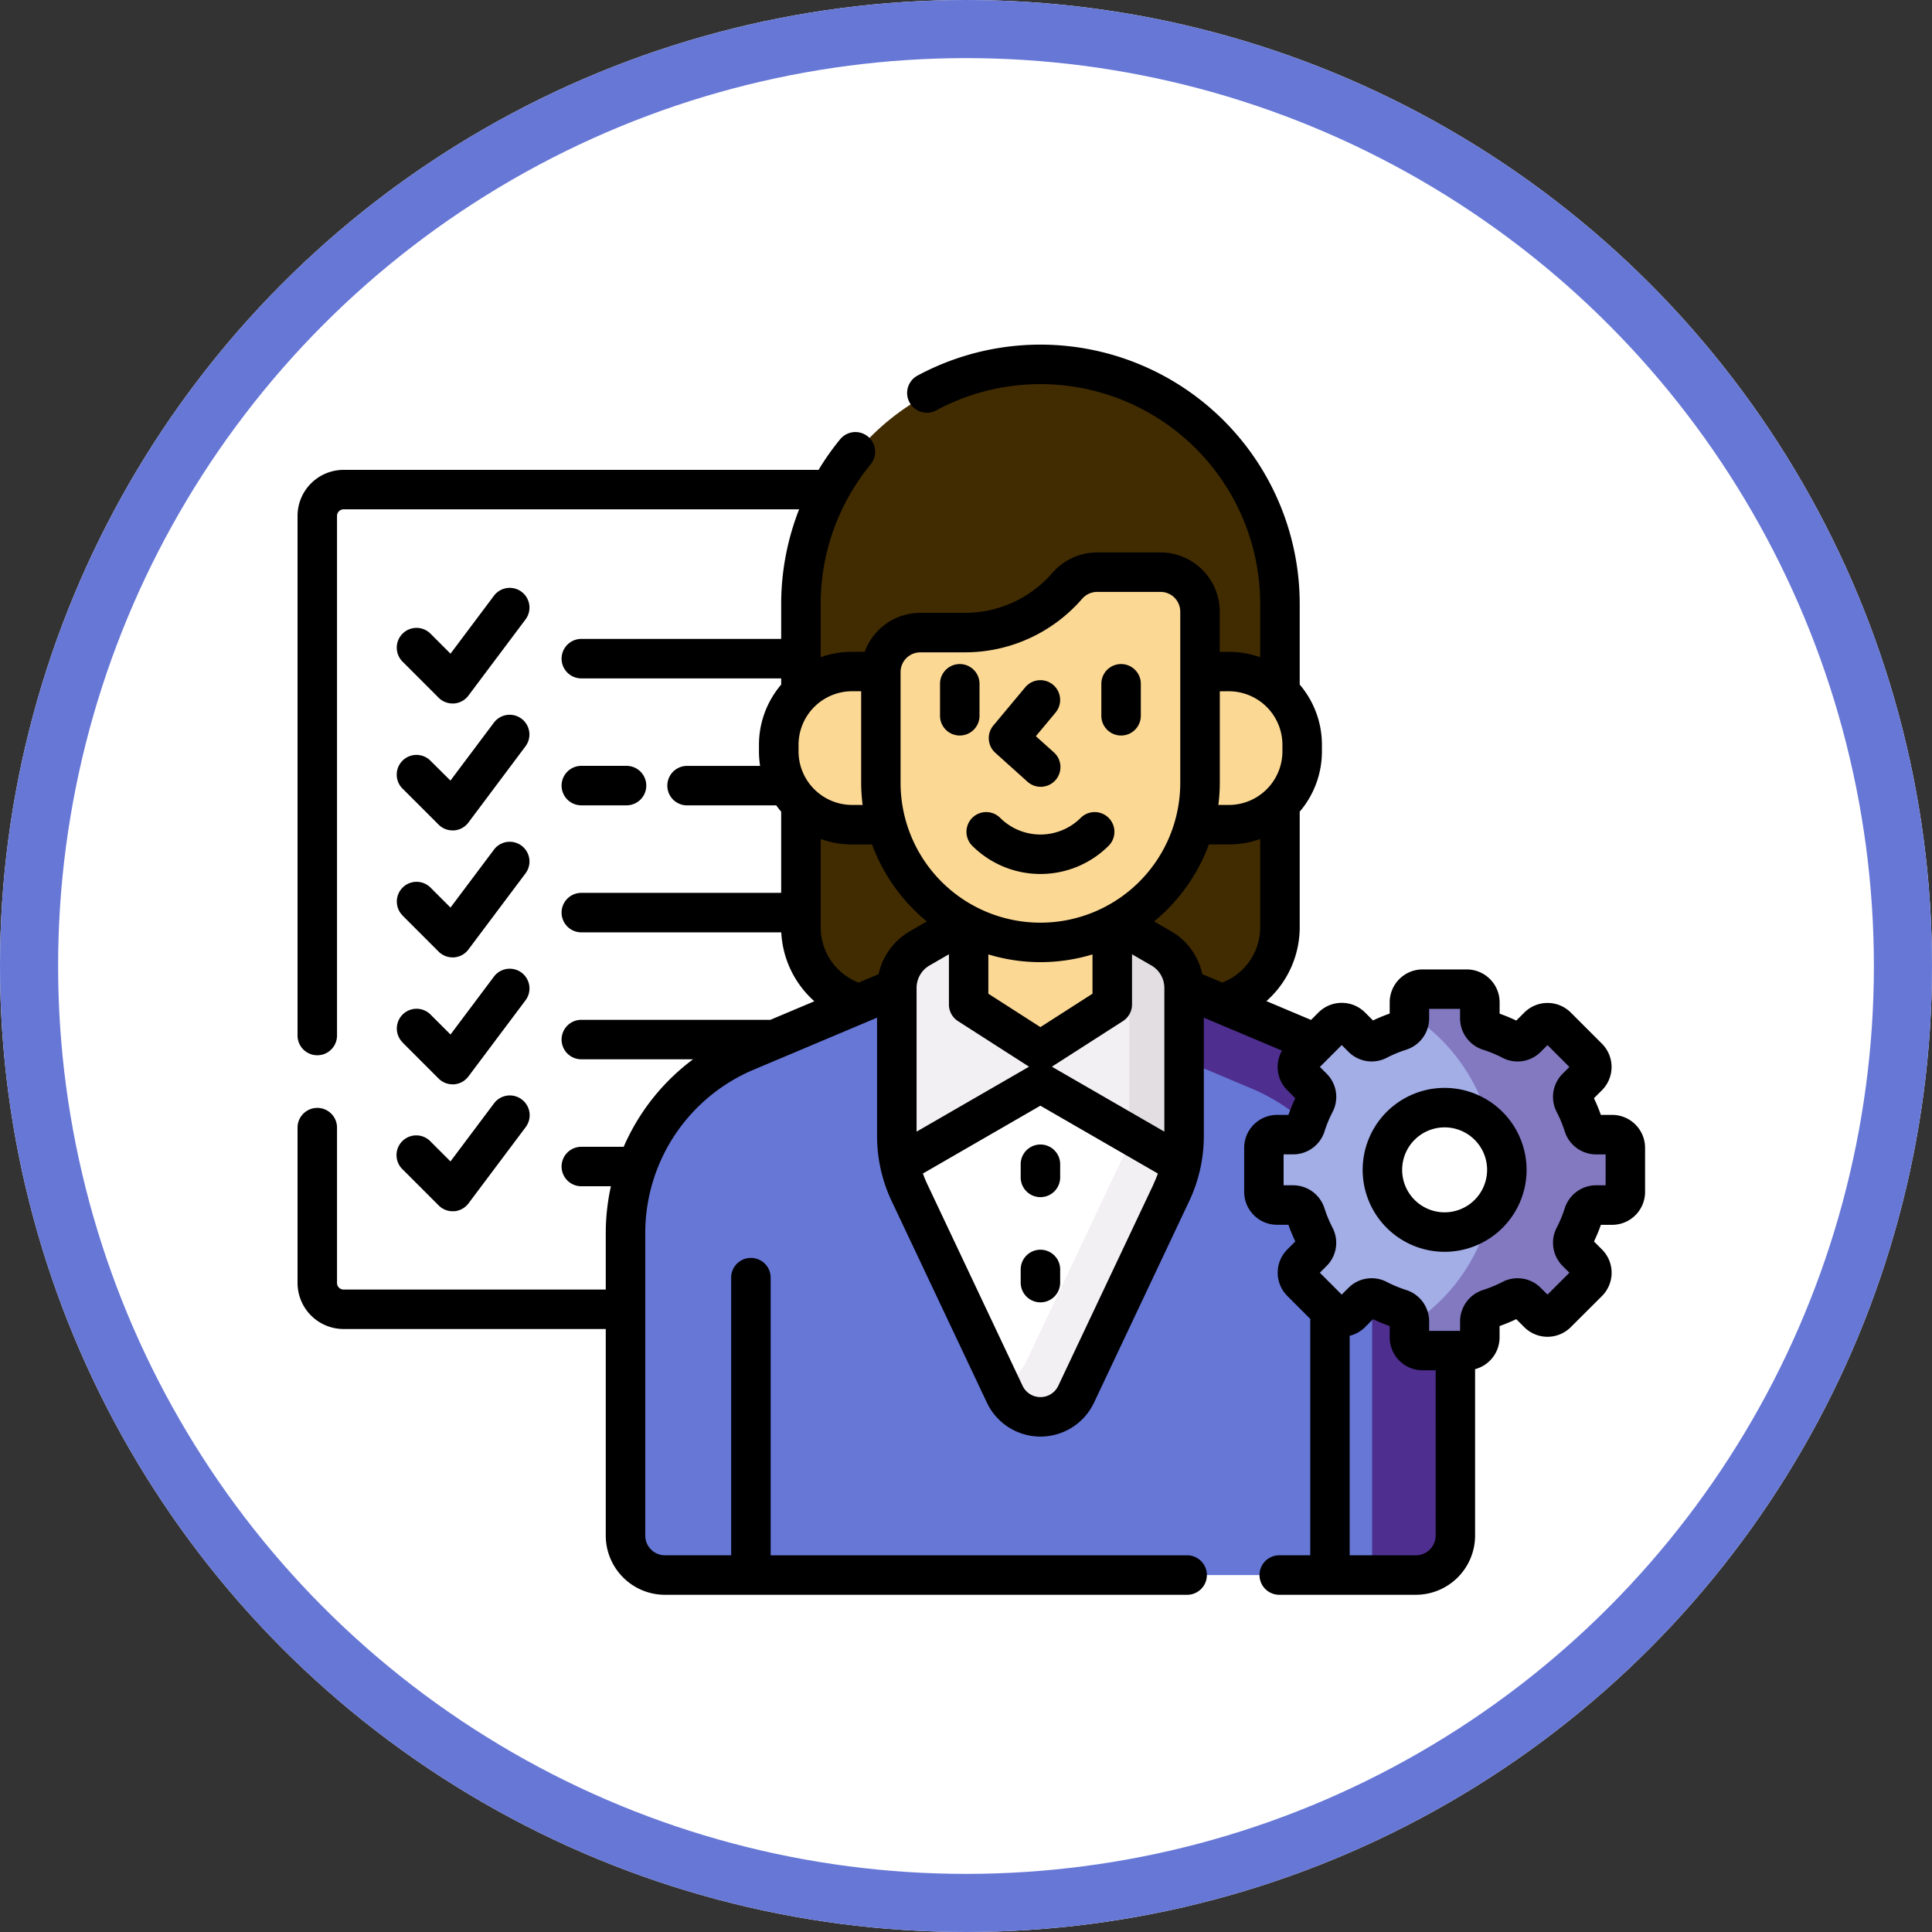 <svg xmlns="http://www.w3.org/2000/svg" width="133" height="133" viewBox="0 0 133 133">
  <rect x="0" y="0" width="133" height="133" fill="#333333" stroke="none"/>
  <g id="Grupo_117500" data-name="Grupo 117500" transform="translate(3346.319 3995.479)">
    <g id="Grupo_117444" data-name="Grupo 117444" transform="translate(-224.319 -585.481)">
      <g id="Elipse_17842" data-name="Elipse 17842" transform="translate(-3122 -3409.998)" fill="#fff" stroke="#6677d6" stroke-width="4">
        <circle cx="66.5" cy="66.5" r="66.5" stroke="none"/>
        <circle cx="66.5" cy="66.5" r="64.5" fill="none"/>
      </g>
      <g id="gerente" transform="translate(-3101.517 -3386.272)">
        <g id="Grupo_116335" data-name="Grupo 116335" transform="translate(0 0)">
          <g id="Grupo_116333" data-name="Grupo 116333" transform="translate(1.359 1.359)">
            <g id="Grupo_116307" data-name="Grupo 116307">
              <g id="Grupo_116297" data-name="Grupo 116297" transform="translate(0 8.619)">
                <path id="Trazado_178006" data-name="Trazado 178006" d="M37.225,66.924V58.347A4.852,4.852,0,0,1,35.7,54.81v-.451a4.852,4.852,0,0,1,1.529-3.537V44.656a16.2,16.2,0,0,1,2.029-7.869H5.562A1.812,1.812,0,0,0,3.75,38.6V91.4a1.812,1.812,0,0,0,1.812,1.812H25.149V87.983a13.381,13.381,0,0,1,8.2-12.355l8.284-3.492L41.121,72a5.259,5.259,0,0,1-3.9-5.076Z" transform="translate(-3.75 -36.787)" fill="#fff"/>
              </g>
              <g id="Grupo_116306" data-name="Grupo 116306" transform="translate(33.294)">
                <g id="Grupo_116305" data-name="Grupo 116305" transform="translate(0)">
                  <g id="Grupo_116301" data-name="Grupo 116301" transform="translate(0 0)">
                    <g id="Grupo_116298" data-name="Grupo 116298" transform="translate(0 29.998)">
                      <path id="Trazado_178007" data-name="Trazado 178007" d="M102.411,108.713a2.97,2.97,0,0,1,1.481-2.565l3.323-1.919-.282-.155a10.864,10.864,0,0,1-5.241-6.643l-.036-.134H99.148a4.851,4.851,0,0,1-3.518-1.51v8.757a5.437,5.437,0,0,0,4.328,5.322l2.454-1.034Z" transform="translate(-95.63 -95.788)" fill="#412c01"/>
                    </g>
                    <g id="Grupo_116299" data-name="Grupo 116299" transform="translate(0)">
                      <path id="Trazado_178008" data-name="Trazado 178008" d="M99.148,34.327h2.164l0-.179a2.545,2.545,0,0,1,2.535-2.5h3.074a9.493,9.493,0,0,0,7.169-3.271,2.557,2.557,0,0,1,1.927-.889h4.366a2.539,2.539,0,0,1,2.537,2.537v4.3h2.164a4.852,4.852,0,0,1,3.518,1.51V29.491a16.488,16.488,0,0,0-32.975,0v6.346a4.851,4.851,0,0,1,3.518-1.51Z" transform="translate(-95.63 -13.003)" fill="#412c01"/>
                    </g>
                    <g id="Grupo_116300" data-name="Grupo 116300" transform="translate(21.39 29.999)">
                      <path id="Trazado_178009" data-name="Trazado 178009" d="M162.726,97.3h-2.507l-.036.134a10.864,10.864,0,0,1-5.241,6.643l-.282.155,3.323,1.918a2.97,2.97,0,0,1,1.481,2.565v.12l2.454,1.034a5.437,5.437,0,0,0,4.328-5.322V95.789A4.852,4.852,0,0,1,162.726,97.3Z" transform="translate(-154.659 -95.789)" fill="#412c01"/>
                    </g>
                  </g>
                  <g id="Grupo_116304" data-name="Grupo 116304" transform="translate(12.84)">
                    <g id="Grupo_116302" data-name="Grupo 116302" transform="translate(12.445 29.999)">
                      <path id="Trazado_178010" data-name="Trazado 178010" d="M165.408,106.581a2.97,2.97,0,0,1,.908,2.132v.12l2.454,1.034a5.437,5.437,0,0,0,4.328-5.322V95.789a4.851,4.851,0,0,1-3.518,1.51h-2.507l-.036.134a10.726,10.726,0,0,1-1.232,2.827v4.286a5.415,5.415,0,0,1-.4,2.036Z" transform="translate(-165.408 -95.789)" fill="#412c01"/>
                    </g>
                    <g id="Grupo_116303" data-name="Grupo 116303">
                      <path id="Trazado_178011" data-name="Trazado 178011" d="M143.8,27.624a2.539,2.539,0,0,1,1.72,2.4v4.3h2.164a4.852,4.852,0,0,1,3.518,1.51V29.491a16.5,16.5,0,0,0-20.135-16.082A16.5,16.5,0,0,1,143.8,27.624Z" transform="translate(-131.065 -13.003)" fill="#412c01"/>
                    </g>
                  </g>
                </g>
              </g>
            </g>
            <g id="Grupo_116327" data-name="Grupo 116327" transform="translate(21.218 14.303)">
              <g id="Grupo_116309" data-name="Grupo 116309" transform="translate(18.677 34.95)">
                <g id="Grupo_116308" data-name="Grupo 116308">
                  <path id="Trazado_178012" data-name="Trazado 178012" d="M133.592,154.76l.028-.129-9.886-5.708-9.886,5.708.028.129a9.243,9.243,0,0,0,.676,2l6.562,13.886a2.9,2.9,0,0,0,5.242,0l6.562-13.886A9.267,9.267,0,0,0,133.592,154.76Z" transform="translate(-113.847 -148.923)" fill="#fff"/>
                </g>
              </g>
              <g id="Grupo_116310" data-name="Grupo 116310" transform="translate(25.593 38.554)">
                <path id="Trazado_178013" data-name="Trazado 178013" d="M142.144,158.868a9.262,9.262,0,0,1-.651,1.895l-6.562,13.886a2.871,2.871,0,0,1-2,1.595l.35.74a2.9,2.9,0,0,0,5.242,0l6.562-13.886a9.26,9.26,0,0,0,.676-2l.028-.129Z" transform="translate(-132.932 -158.868)" fill="#f3f0f3"/>
              </g>
              <g id="Grupo_116311" data-name="Grupo 116311" transform="translate(18.495 24.033)">
                <path id="Trazado_178014" data-name="Trazado 178014" d="M113.344,133.6a9.253,9.253,0,0,0,.223,2.009l9.846-5.684,9.846,5.684a9.254,9.254,0,0,0,.223-2.009v-9.619l-.181-.6a3.143,3.143,0,0,0-1.572-2.722l-3.232-1.866c-.074.039-.147.079-.222.117l-.1.05v5.463l-4.762,3.055-4.763-3.055v-5.463l-.1-.05c-.075-.038-.148-.078-.222-.117l-3.232,1.866a3.143,3.143,0,0,0-1.571,2.722l-.181.391Z" transform="translate(-113.344 -118.795)" fill="#f3f0f3"/>
              </g>
              <g id="Grupo_116312" data-name="Grupo 116312" transform="translate(18.495 24.033)">
                <path id="Trazado_178015" data-name="Trazado 178015" d="M113.344,133.6a9.253,9.253,0,0,0,.223,2.009l9.846-5.684,9.846,5.684a9.254,9.254,0,0,0,.223-2.009v-9.619l-.181-.6a3.143,3.143,0,0,0-1.572-2.722l-3.232-1.866c-.074.039-.147.079-.222.117l-.1.05v5.463l-4.762,3.055-4.763-3.055v-5.463l-.1-.05c-.075-.038-.148-.078-.222-.117l-3.232,1.866a3.143,3.143,0,0,0-1.571,2.722l-.181.391Z" transform="translate(-113.344 -118.795)" fill="#f3f0f3"/>
              </g>
              <g id="Grupo_116314" data-name="Grupo 116314" transform="translate(33.326 24.033)">
                <g id="Grupo_116313" data-name="Grupo 116313">
                  <path id="Trazado_178016" data-name="Trazado 178016" d="M159.4,123.383a3.143,3.143,0,0,0-1.572-2.722l-3.232-1.866c-.074.039-.147.079-.222.117l-.1.05v1.772a3.142,3.142,0,0,1,1.351,2.58v10.136l3.733,2.155a9.254,9.254,0,0,0,.223-2.009v-9.619Z" transform="translate(-154.272 -118.795)" fill="#e2dee2"/>
                </g>
              </g>
              <g id="Grupo_116315" data-name="Grupo 116315" transform="translate(0 28.62)">
                <path id="Trazado_178017" data-name="Trazado 178017" d="M117.177,156.239a.725.725,0,0,1-.725-.725v-1.107a1.094,1.094,0,0,0-.77-1.04,9.834,9.834,0,0,1-1.506-.625,1.111,1.111,0,0,0-.507-.124,1.061,1.061,0,0,0-.755.311l-.791.791a.725.725,0,0,1-1.025,0l-2.146-2.146a.725.725,0,0,1,0-1.025l.791-.791a1.078,1.078,0,0,0,.188-1.262,9.822,9.822,0,0,1-.625-1.506,1.094,1.094,0,0,0-1.04-.77H107.16a.725.725,0,0,1-.725-.725v-3.035a.725.725,0,0,1,.725-.725h1.107a1.094,1.094,0,0,0,1.04-.77,9.814,9.814,0,0,1,.625-1.506,1.078,1.078,0,0,0-.188-1.262l-.791-.791a.725.725,0,0,1,0-1.025l1.036-1.036-9.233-3.892V141.67a9.059,9.059,0,0,1-.868,3.87l-6.562,13.886a2.718,2.718,0,0,1-4.914,0L81.85,145.54a9.06,9.06,0,0,1-.868-3.87V131.455l-10.366,4.37a13.589,13.589,0,0,0-8.31,12.522v20.81a2.718,2.718,0,0,0,2.718,2.718h51.691a2.718,2.718,0,0,0,2.718-2.718V156.239Z" transform="translate(-62.305 -131.455)" fill="#6677d6"/>
              </g>
              <g id="Grupo_116318" data-name="Grupo 116318" transform="translate(38.451 28.62)">
                <g id="Grupo_116316" data-name="Grupo 116316" transform="translate(0)">
                  <path id="Trazado_178018" data-name="Trazado 178018" d="M177.59,139.461a1.078,1.078,0,0,0-.188-1.262l-.79-.791a.725.725,0,0,1,0-1.025l1.036-1.036-9.233-3.892v4.967l4.639,1.956a13.568,13.568,0,0,1,3.931,2.532,9.8,9.8,0,0,1,.6-1.449Z" transform="translate(-168.415 -131.455)" fill="#4e2e8e"/>
                </g>
                <g id="Grupo_116317" data-name="Grupo 116317" transform="translate(12.949 21.166)">
                  <path id="Trazado_178019" data-name="Trazado 178019" d="M207.622,193.484a.725.725,0,0,1-.725-.725v-1.107a1.094,1.094,0,0,0-.77-1.04,9.837,9.837,0,0,1-1.506-.625,1.11,1.11,0,0,0-.471-.122v19.253h3.009a2.718,2.718,0,0,0,2.718-2.718V193.484Z" transform="translate(-204.151 -189.867)" fill="#4e2e8e"/>
                </g>
              </g>
              <g id="Grupo_116319" data-name="Grupo 116319" transform="translate(23.62 24.104)">
                <path id="Trazado_178020" data-name="Trazado 178020" d="M132.431,120.194a10.733,10.733,0,0,1-4.944-1.2v5.658l4.944,3.171,4.944-3.171v-5.658A10.734,10.734,0,0,1,132.431,120.194Z" transform="translate(-127.487 -118.992)" fill="#fbd894"/>
              </g>
              <g id="Grupo_116320" data-name="Grupo 116320" transform="translate(25.217 24.104)">
                <path id="Trazado_178021" data-name="Trazado 178021" d="M136.386,120.133V122.3a.906.906,0,0,1-.417.762l-4.073,2.613,3.346,2.146,4.944-3.171v-5.658a10.717,10.717,0,0,1-3.8,1.141Z" transform="translate(-131.896 -118.992)" fill="#fbd894"/>
              </g>
              <g id="Grupo_116326" data-name="Grupo 116326" transform="translate(10.546)">
                <g id="Grupo_116323" data-name="Grupo 116323" transform="translate(0 6.84)">
                  <g id="Grupo_116321" data-name="Grupo 116321">
                    <path id="Trazado_178022" data-name="Trazado 178022" d="M98.622,79.011V71.388c0-.013,0-.025,0-.038H96.457A5.048,5.048,0,0,0,91.41,76.4v.451A5.048,5.048,0,0,0,96.457,81.9h2.559A10.764,10.764,0,0,1,98.622,79.011Z" transform="translate(-91.41 -71.35)" fill="#fbd894"/>
                  </g>
                  <g id="Grupo_116322" data-name="Grupo 116322" transform="translate(28.428)">
                    <path id="Trazado_178023" data-name="Trazado 178023" d="M172.418,71.35h-2.164v7.661a10.771,10.771,0,0,1-.394,2.885h2.559a5.048,5.048,0,0,0,5.048-5.048V76.4A5.048,5.048,0,0,0,172.418,71.35Z" transform="translate(-169.859 -71.35)" fill="#fbd894"/>
                  </g>
                </g>
                <g id="Grupo_116324" data-name="Grupo 116324" transform="translate(7.031)">
                  <path id="Trazado_178024" data-name="Trazado 178024" d="M125.7,52.473a2.737,2.737,0,0,0-2.064.952,9.29,9.29,0,0,1-7.033,3.209H113.53a2.718,2.718,0,0,0-2.718,2.718v7.623a10.986,10.986,0,0,0,21.972,0V55.191a2.718,2.718,0,0,0-2.718-2.718Z" transform="translate(-110.812 -52.473)" fill="#fbd894"/>
                </g>
                <g id="Grupo_116325" data-name="Grupo 116325" transform="translate(15.767)">
                  <path id="Trazado_178025" data-name="Trazado 178025" d="M145.438,52.473h-4.365c-.029,0-.057,0-.085,0a2.716,2.716,0,0,1,2.658,2.715V66.975a10.989,10.989,0,0,1-8.726,10.752,10.982,10.982,0,0,0,13.236-10.752V55.191a2.718,2.718,0,0,0-2.718-2.718Z" transform="translate(-134.919 -52.473)" fill="#fbd894"/>
                </g>
              </g>
            </g>
            <g id="Grupo_116332" data-name="Grupo 116332" transform="translate(65.168 43.007)">
              <g id="Grupo_116328" data-name="Grupo 116328">
                <path id="Trazado_178026" data-name="Trazado 178026" d="M208.469,145.645V142.61a.906.906,0,0,0-.906-.906h-1.107a.914.914,0,0,1-.867-.644,9.969,9.969,0,0,0-.636-1.534.9.9,0,0,1,.155-1.051l.791-.791a.906.906,0,0,0,0-1.281l-2.146-2.146a.906.906,0,0,0-1.281,0l-.791.791a.9.9,0,0,1-1.05.155,9.97,9.97,0,0,0-1.534-.636.914.914,0,0,1-.644-.867v-1.107a.906.906,0,0,0-.906-.906h-3.035a.906.906,0,0,0-.906.906V133.7a.914.914,0,0,1-.644.867,9.97,9.97,0,0,0-1.534.636.9.9,0,0,1-1.05-.155l-.791-.791a.906.906,0,0,0-1.281,0l-2.146,2.146a.906.906,0,0,0,0,1.281l.791.791a.9.9,0,0,1,.155,1.051,9.967,9.967,0,0,0-.636,1.534.914.914,0,0,1-.867.644h-1.107a.906.906,0,0,0-.906.906v3.035a.906.906,0,0,0,.906.906H185.6a.914.914,0,0,1,.867.644,9.969,9.969,0,0,0,.636,1.534.9.9,0,0,1-.155,1.051l-.791.791a.906.906,0,0,0,0,1.281L188.306,154a.906.906,0,0,0,1.281,0l.791-.791a.9.9,0,0,1,1.05-.155,9.965,9.965,0,0,0,1.534.636.914.914,0,0,1,.644.867v1.107a.906.906,0,0,0,.906.906h3.035a.906.906,0,0,0,.906-.906v-1.107a.914.914,0,0,1,.644-.867,10,10,0,0,0,1.534-.636.9.9,0,0,1,1.05.155l.791.791a.906.906,0,0,0,1.281,0l2.146-2.146a.906.906,0,0,0,0-1.281l-.791-.791a.9.9,0,0,1-.155-1.051,9.969,9.969,0,0,0,.636-1.534.914.914,0,0,1,.867-.644h1.107A.906.906,0,0,0,208.469,145.645Z" transform="translate(-183.589 -131.687)" fill="#a3ade6"/>
              </g>
              <g id="Grupo_116329" data-name="Grupo 116329">
                <path id="Trazado_178027" data-name="Trazado 178027" d="M208.469,145.645V142.61a.906.906,0,0,0-.906-.906h-1.107a.914.914,0,0,1-.867-.644,9.969,9.969,0,0,0-.636-1.534.9.9,0,0,1,.155-1.051l.791-.791a.906.906,0,0,0,0-1.281l-2.146-2.146a.906.906,0,0,0-1.281,0l-.791.791a.9.9,0,0,1-1.05.155,9.97,9.97,0,0,0-1.534-.636.914.914,0,0,1-.644-.867v-1.107a.906.906,0,0,0-.906-.906h-3.035a.906.906,0,0,0-.906.906V133.7a.914.914,0,0,1-.644.867,9.97,9.97,0,0,0-1.534.636.9.9,0,0,1-1.05-.155l-.791-.791a.906.906,0,0,0-1.281,0l-2.146,2.146a.906.906,0,0,0,0,1.281l.791.791a.9.9,0,0,1,.155,1.051,9.967,9.967,0,0,0-.636,1.534.914.914,0,0,1-.867.644h-1.107a.906.906,0,0,0-.906.906v3.035a.906.906,0,0,0,.906.906H185.6a.914.914,0,0,1,.867.644,9.969,9.969,0,0,0,.636,1.534.9.9,0,0,1-.155,1.051l-.791.791a.906.906,0,0,0,0,1.281L188.306,154a.906.906,0,0,0,1.281,0l.791-.791a.9.9,0,0,1,1.05-.155,9.965,9.965,0,0,0,1.534.636.914.914,0,0,1,.644.867v1.107a.906.906,0,0,0,.906.906h3.035a.906.906,0,0,0,.906-.906v-1.107a.914.914,0,0,1,.644-.867,10,10,0,0,0,1.534-.636.9.9,0,0,1,1.05.155l.791.791a.906.906,0,0,0,1.281,0l2.146-2.146a.906.906,0,0,0,0-1.281l-.791-.791a.9.9,0,0,1-.155-1.051,9.969,9.969,0,0,0,.636-1.534.914.914,0,0,1,.867-.644h1.107A.906.906,0,0,0,208.469,145.645Z" transform="translate(-183.589 -131.687)" fill="#a3ade6"/>
              </g>
              <g id="Grupo_116330" data-name="Grupo 116330" transform="translate(10.016 0)">
                <path id="Trazado_178028" data-name="Trazado 178028" d="M225.189,141.7h-1.107a.914.914,0,0,1-.867-.644,9.968,9.968,0,0,0-.636-1.534.9.9,0,0,1,.155-1.051l.791-.791a.906.906,0,0,0,0-1.281l-2.146-2.146a.906.906,0,0,0-1.281,0l-.791.791a.9.9,0,0,1-1.05.155,9.967,9.967,0,0,0-1.534-.636.914.914,0,0,1-.644-.867v-1.107a.906.906,0,0,0-.906-.906h-3.035a.906.906,0,0,0-.906.906v.823a12.679,12.679,0,0,1,0,21.423v.823a.906.906,0,0,0,.906.906h3.035a.906.906,0,0,0,.906-.906v-1.107a.914.914,0,0,1,.644-.867,10,10,0,0,0,1.534-.636.9.9,0,0,1,1.05.155l.791.791a.906.906,0,0,0,1.281,0l2.146-2.146a.906.906,0,0,0,0-1.281l-.791-.791a.9.9,0,0,1-.155-1.051,9.969,9.969,0,0,0,.636-1.534.914.914,0,0,1,.867-.644h1.107a.906.906,0,0,0,.906-.906V142.61A.905.905,0,0,0,225.189,141.7Z" transform="translate(-211.23 -131.688)" fill="#8379c1"/>
              </g>
              <g id="Grupo_116331" data-name="Grupo 116331" transform="translate(6.369 6.386)">
                <circle id="Elipse_15982" data-name="Elipse 15982" cx="4.282" cy="4.282" r="4.282" transform="translate(0 6.056) rotate(-45)" fill="#fff"/>
              </g>
            </g>
          </g>
          <g id="Grupo_116334" data-name="Grupo 116334">
            <path id="Trazado_178029" data-name="Trazado 178029" d="M21.724,62.983a1.358,1.358,0,0,0,.961.4c.032,0,.064,0,.1,0a1.359,1.359,0,0,0,.991-.54l3.943-5.258a1.359,1.359,0,0,0-2.174-1.631l-3,4-1.375-1.375A1.359,1.359,0,1,0,19.242,60.5Z" transform="translate(-12.015 -38.681)"/>
            <path id="Trazado_178030" data-name="Trazado 178030" d="M19.241,84.619,21.724,87.1a1.358,1.358,0,0,0,.961.4c.032,0,.064,0,.1,0a1.359,1.359,0,0,0,.991-.54L27.715,81.7a1.359,1.359,0,0,0-2.174-1.631l-3,4L21.163,82.7a1.359,1.359,0,1,0-1.922,1.922Z" transform="translate(-12.015 -54.06)"/>
            <path id="Trazado_178031" data-name="Trazado 178031" d="M51.521,91.989h3.112a1.359,1.359,0,0,0,0-2.718H51.521a1.359,1.359,0,0,0,0,2.718Z" transform="translate(-31.985 -60.275)"/>
            <path id="Trazado_178032" data-name="Trazado 178032" d="M19.241,108.737l2.483,2.483a1.358,1.358,0,0,0,.961.4c.032,0,.064,0,.1,0a1.359,1.359,0,0,0,.991-.54l3.943-5.258a1.359,1.359,0,0,0-2.174-1.631l-3,4-1.375-1.375a1.359,1.359,0,1,0-1.922,1.922Z" transform="translate(-12.015 -69.439)"/>
            <path id="Trazado_178033" data-name="Trazado 178033" d="M19.241,132.854l2.483,2.483a1.359,1.359,0,0,0,.961.4q.048,0,.1,0a1.359,1.359,0,0,0,.991-.54l3.943-5.258a1.359,1.359,0,0,0-2.174-1.631l-3,4-1.375-1.375a1.359,1.359,0,0,0-1.922,1.922Z" transform="translate(-12.015 -84.817)"/>
            <path id="Trazado_178034" data-name="Trazado 178034" d="M27.443,152.15a1.359,1.359,0,0,0-1.9.272l-3,4-1.375-1.375a1.359,1.359,0,1,0-1.921,1.922l2.483,2.483a1.358,1.358,0,0,0,.961.4q.048,0,.1,0a1.359,1.359,0,0,0,.991-.54l3.943-5.257A1.359,1.359,0,0,0,27.443,152.15Z" transform="translate(-12.015 -100.195)"/>
            <path id="Trazado_178035" data-name="Trazado 178035" d="M123.415,74.861a1.359,1.359,0,0,0,1.359-1.359V71.3a1.359,1.359,0,1,0-2.718,0v2.2A1.359,1.359,0,0,0,123.415,74.861Z" transform="translate(-77.827 -47.953)"/>
            <path id="Trazado_178036" data-name="Trazado 178036" d="M154.062,74.861a1.359,1.359,0,0,0,1.359-1.359V71.3a1.359,1.359,0,0,0-2.718,0v2.2A1.359,1.359,0,0,0,154.062,74.861Z" transform="translate(-97.369 -47.953)"/>
            <path id="Trazado_178037" data-name="Trazado 178037" d="M131.766,77.983l2.2,1.977a1.359,1.359,0,1,0,1.818-2.02l-1.225-1.1,1.36-1.632a1.359,1.359,0,0,0-2.088-1.74l-2.2,2.637A1.359,1.359,0,0,0,131.766,77.983Z" transform="translate(-83.732 -49.886)"/>
            <path id="Trazado_178038" data-name="Trazado 178038" d="M127.475,100.373a6.646,6.646,0,0,0,9.389,0,1.359,1.359,0,0,0-1.922-1.922,3.925,3.925,0,0,1-5.545,0,1.359,1.359,0,0,0-1.922,1.922Z" transform="translate(-81.028 -65.875)"/>
            <path id="Trazado_178039" data-name="Trazado 178039" d="M90.5,62.276H89.72a11.442,11.442,0,0,0-.475-1.147l.552-.552a2.265,2.265,0,0,0,0-3.2l-2.146-2.146a2.265,2.265,0,0,0-3.2,0l-.552.552a11.4,11.4,0,0,0-1.147-.475v-.781a2.267,2.267,0,0,0-2.265-2.265H77.449a2.267,2.267,0,0,0-2.265,2.265V55.3a11.414,11.414,0,0,0-1.148.475l-.552-.552a2.268,2.268,0,0,0-3.2,0l-.515.515-3.072-1.295a6.794,6.794,0,0,0,2.293-5.082V41.4a6.377,6.377,0,0,0,1.529-4.147V36.8a6.377,6.377,0,0,0-1.529-4.147V27.1A17.851,17.851,0,0,0,42.678,11.383a1.359,1.359,0,0,0,1.291,2.392A15.133,15.133,0,0,1,66.269,27.1v3.672a6.377,6.377,0,0,0-2.16-.375h-.624V27.632a4.081,4.081,0,0,0-4.077-4.077H55.043a4.1,4.1,0,0,0-3.09,1.419,7.954,7.954,0,0,1-6.007,2.741H42.872a4.084,4.084,0,0,0-3.83,2.68h-.871a6.376,6.376,0,0,0-2.159.375V27.1a15.152,15.152,0,0,1,3.442-9.608,1.359,1.359,0,0,0-2.1-1.727,17.736,17.736,0,0,0-1.486,2.107H3.171A3.174,3.174,0,0,0,0,21.042v35.77a1.359,1.359,0,0,0,2.718,0V21.042a.453.453,0,0,1,.453-.453H34.529a17.867,17.867,0,0,0-1.235,6.51v2.41H19.536a1.359,1.359,0,0,0,0,2.718H33.294v.428A6.377,6.377,0,0,0,31.765,36.8v.451a6.413,6.413,0,0,0,.078,1H26.815a1.359,1.359,0,1,0,0,2.718h6.14q.16.224.339.435v5.587H19.536a1.359,1.359,0,1,0,0,2.718H33.3a6.8,6.8,0,0,0,2.279,4.745l-3.029,1.277H19.536a1.359,1.359,0,1,0,0,2.718h7.691a14.9,14.9,0,0,0-4.774,6.022H19.536a1.359,1.359,0,0,0,0,2.718h2.036a15.014,15.014,0,0,0-.354,3.241V74.3H3.171a.453.453,0,0,1-.453-.453V63.153a1.359,1.359,0,0,0-2.718,0V73.845a3.174,3.174,0,0,0,3.171,3.171H21.218v14.22a4.081,4.081,0,0,0,4.077,4.077H61.24a1.359,1.359,0,1,0,0-2.718H32.569V73.48a1.359,1.359,0,1,0-2.718,0V92.594H25.295a1.36,1.36,0,0,1-1.359-1.359V70.426a12.206,12.206,0,0,1,7.479-11.269l8.48-3.575v8.167a10.484,10.484,0,0,0,1,4.451l6.562,13.886a4.077,4.077,0,0,0,7.372,0L61.388,68.2a10.487,10.487,0,0,0,1-4.451V55.582l5.385,2.27a2.261,2.261,0,0,0,.363,2.725l.552.552a11.379,11.379,0,0,0-.475,1.147h-.781a2.267,2.267,0,0,0-2.265,2.265v3.035a2.267,2.267,0,0,0,2.265,2.265h.781a11.429,11.429,0,0,0,.475,1.147l-.552.552a2.265,2.265,0,0,0,0,3.2l1.58,1.58c0,.019,0,.037,0,.056V92.594H67.581a1.359,1.359,0,0,0,0,2.718h9.405a4.081,4.081,0,0,0,4.077-4.077V79.78a2.267,2.267,0,0,0,1.686-2.187v-.781a11.437,11.437,0,0,0,1.147-.475l.552.552a2.265,2.265,0,0,0,3.2,0L89.8,74.743a2.264,2.264,0,0,0,0-3.2l-.552-.552a11.409,11.409,0,0,0,.475-1.147H90.5a2.267,2.267,0,0,0,2.265-2.265V64.541A2.268,2.268,0,0,0,90.5,62.276ZM64.11,33.113A3.693,3.693,0,0,1,67.8,36.8v.451a3.693,3.693,0,0,1-3.689,3.689h-.722a12.374,12.374,0,0,0,.1-1.526v-6.3Zm-21.238-2.68h3.074a10.671,10.671,0,0,0,8.058-3.677,1.381,1.381,0,0,1,1.038-.484h4.366a1.36,1.36,0,0,1,1.359,1.359V39.416a9.627,9.627,0,0,1-19.254,0v-7.59c0-.019,0-.038,0-.052s0-.006,0-.009a1.36,1.36,0,0,1,1.357-1.331Zm4.683,20.795a12.333,12.333,0,0,0,7.17,0v2.705l-3.585,2.3-3.585-2.3ZM38.8,33.113v6.3a12.409,12.409,0,0,0,.1,1.526h-.722a3.693,3.693,0,0,1-3.689-3.689V36.8a3.693,3.693,0,0,1,3.689-3.689H38.8ZM40,52.589l-1.374.579a4.08,4.08,0,0,1-2.611-3.8V43.284a6.376,6.376,0,0,0,2.159.375h1.376a12.4,12.4,0,0,0,3.771,5.3l-1.173.677A4.514,4.514,0,0,0,40,52.589Zm2.615.945a1.789,1.789,0,0,1,.892-1.545l1.334-.77v3.457a1.359,1.359,0,0,0,.625,1.144l4.892,3.138-7.743,4.471Zm16.319,13.5L52.369,80.925a1.359,1.359,0,0,1-2.457,0L43.35,67.039a7.665,7.665,0,0,1-.3-.727l8.087-4.669,8.087,4.669a7.672,7.672,0,0,1-.3.728Zm.738-13.5v9.894l-7.743-4.47,4.892-3.138a1.359,1.359,0,0,0,.625-1.144V51.219l1.334.77a1.789,1.789,0,0,1,.892,1.544s0,0,0,0Zm.467-3.9-1.173-.677a12.4,12.4,0,0,0,3.771-5.3H64.11a6.377,6.377,0,0,0,2.16-.375v6.083a4.08,4.08,0,0,1-2.611,3.8l-1.374-.579a4.515,4.515,0,0,0-2.148-2.954Zm18.209,41.6a1.36,1.36,0,0,1-1.359,1.359H72.43V77.482a2.248,2.248,0,0,0,1.055-.593l.552-.552a11.425,11.425,0,0,0,1.148.475v.781a2.267,2.267,0,0,0,2.265,2.265h.9Zm11.7-24.112h-.654a2.268,2.268,0,0,0-2.161,1.588,8.662,8.662,0,0,1-.549,1.325,2.25,2.25,0,0,0,.4,2.635l.47.471-1.506,1.506-.47-.47a2.251,2.251,0,0,0-2.634-.4,8.646,8.646,0,0,1-1.325.55,2.268,2.268,0,0,0-1.589,2.161v.654H77.9v-.654a2.268,2.268,0,0,0-1.589-2.161,8.633,8.633,0,0,1-1.325-.55,2.252,2.252,0,0,0-2.635.4l-.47.47-1.505-1.506.47-.47a2.251,2.251,0,0,0,.4-2.635,8.64,8.64,0,0,1-.55-1.326,2.268,2.268,0,0,0-2.161-1.588h-.654V64.994h.654A2.268,2.268,0,0,0,70.7,63.405a8.638,8.638,0,0,1,.549-1.325,2.251,2.251,0,0,0-.4-2.635l-.47-.47,1.505-1.506.471.471a2.251,2.251,0,0,0,2.634.4,8.646,8.646,0,0,1,1.325-.55A2.268,2.268,0,0,0,77.9,55.63v-.654h2.129v.654a2.268,2.268,0,0,0,1.589,2.162,8.618,8.618,0,0,1,1.325.55,2.251,2.251,0,0,0,2.634-.4l.471-.471,1.506,1.506-.47.47a2.251,2.251,0,0,0-.4,2.635,8.627,8.627,0,0,1,.549,1.325,2.268,2.268,0,0,0,2.162,1.589h.654Z" transform="translate(0 -9.252)"/>
            <path id="Trazado_178040" data-name="Trazado 178040" d="M207.991,150.449a5.642,5.642,0,1,0,5.642,5.642A5.648,5.648,0,0,0,207.991,150.449Zm0,8.566a2.924,2.924,0,1,1,2.924-2.924A2.927,2.927,0,0,1,207.991,159.015Z" transform="translate(-129.025 -99.284)"/>
            <path id="Trazado_178041" data-name="Trazado 178041" d="M137.38,162.563v.906a1.359,1.359,0,1,0,2.718,0v-.906a1.359,1.359,0,1,0-2.718,0Z" transform="translate(-87.598 -106.142)"/>
            <path id="Trazado_178042" data-name="Trazado 178042" d="M138.739,181.2a1.359,1.359,0,0,0-1.359,1.359v.906a1.359,1.359,0,1,0,2.718,0v-.906A1.359,1.359,0,0,0,138.739,181.2Z" transform="translate(-87.598 -118.895)"/>
          </g>
        </g>
      </g>
    </g>
  </g>
</svg>
